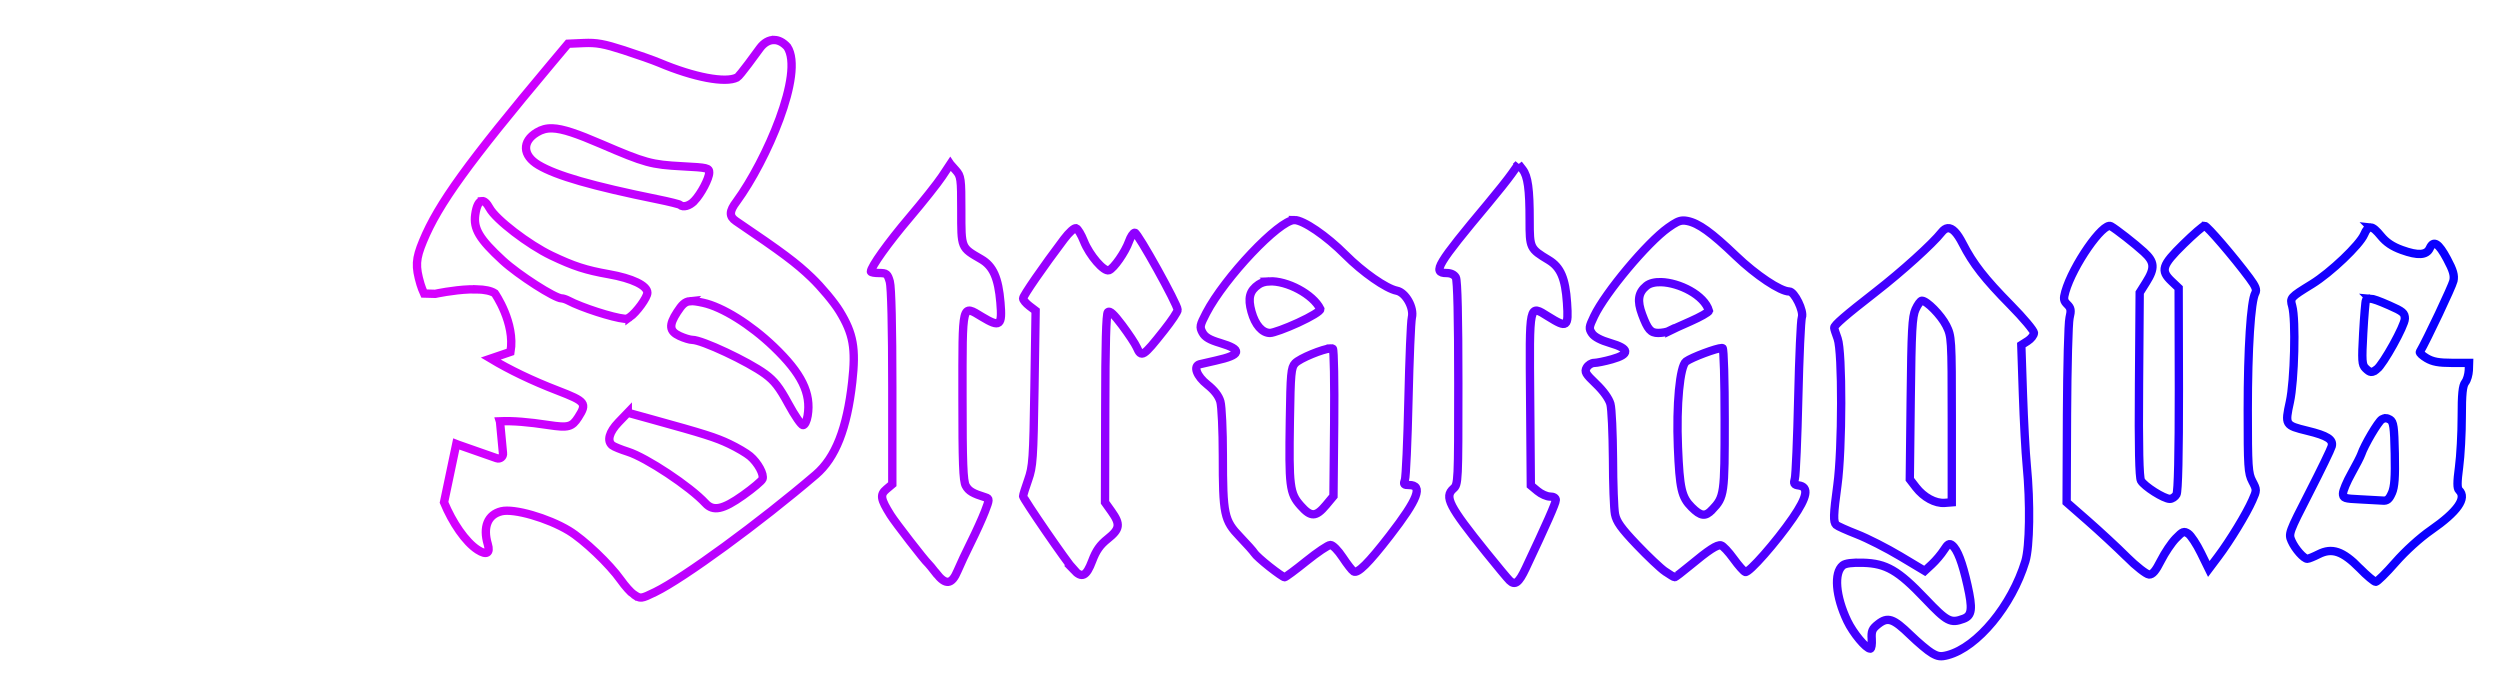 <?xml version="1.0" encoding="UTF-8" standalone="no"?>
<svg
   xmlns:dc="http://purl.org/dc/elements/1.1/"
   xmlns:cc="http://creativecommons.org/ns#"
   xmlns:rdf="http://www.w3.org/1999/02/22-rdf-syntax-ns#"
   xmlns:svg="http://www.w3.org/2000/svg"
   xmlns="http://www.w3.org/2000/svg"
   xmlns:xlink="http://www.w3.org/1999/xlink"
   xmlns:sodipodi="http://sodipodi.sourceforge.net/DTD/sodipodi-0.dtd"
   xmlns:inkscape="http://www.inkscape.org/namespaces/inkscape"
   version="1.2"
   width="598.672"
   height="163.673"
   viewBox="0 0 598.672 163.673"
   id="Layer_3"
   xml:space="preserve"
   inkscape:version="1.0.2 (e86c8708, 2021-01-15)"
   sodipodi:docname="system.svg"><sodipodi:namedview
     pagecolor="#ffffff"
     bordercolor="#666666"
     borderopacity="1"
     objecttolerance="10"
     gridtolerance="10"
     guidetolerance="10"
     inkscape:pageopacity="0"
     inkscape:pageshadow="2"
     inkscape:window-width="1280"
     inkscape:window-height="800"
     id="namedview15"
     showgrid="false"
     inkscape:zoom="0.9464972"
     inkscape:cx="305.01676"
     inkscape:cy="175.57843"
     inkscape:window-x="0"
     inkscape:window-y="0"
     inkscape:window-maximized="0"
     inkscape:current-layer="g4475"
     inkscape:document-rotation="0" /><defs
     id="defs25"><linearGradient
       inkscape:collect="always"
       id="linearGradient7367"><stop
         style="stop-color:#f4f4f4;stop-opacity:1;"
         offset="0"
         id="stop7363" /><stop
         style="stop-color:#f4f4f4;stop-opacity:0;"
         offset="1"
         id="stop7365" /></linearGradient><linearGradient
       inkscape:collect="always"
       id="linearGradient7359"><stop
         style="stop-color:#ff00ff;stop-opacity:1;"
         offset="0"
         id="stop7355" /><stop
         style="stop-color:#0600ff;stop-opacity:1"
         offset="1"
         id="stop7357" /></linearGradient><linearGradient
       inkscape:collect="always"
       xlink:href="#linearGradient7359"
       id="linearGradient7361"
       x1="7.888"
       y1="-97.275"
       x2="592.776"
       y2="-97.275"
       gradientUnits="userSpaceOnUse" /><linearGradient
       inkscape:collect="always"
       xlink:href="#linearGradient7367"
       id="linearGradient7369" /></defs><g
     id="g4475"><g
       style="fill:none;stroke:url(#linearGradient7369);stroke-opacity:1"
       id="g3668"
       transform="matrix(0.906,0,0,0.906,1130.956,-584.769)"><g
         style="fill:none;stroke:url(#linearGradient7369);stroke-opacity:1"
         id="g4829"
         transform="matrix(1.628,0,0,1.628,-1394.976,577.916)" /><g
         style="fill:none;stroke:url(#linearGradient7369);stroke-opacity:1"
         id="g4837"
         transform="matrix(1.578,0,0,1.578,-1287.036,100.041)" /><g
         style="fill:none;stroke:url(#linearGradient7369);stroke-opacity:1"
         id="g4877"
         transform="matrix(1.628,0,0,1.628,-1388.646,585.399)"><g
           style="fill:none;stroke:url(#linearGradient7369);stroke-opacity:1"
           id="g4879"
           transform="translate(23.423,-3.977)" /><g
           style="fill:none;stroke:url(#linearGradient7369);stroke-opacity:1"
           id="g4893"
           transform="translate(-3.27,-4.773)" /></g><g
         style="fill:none;stroke:url(#linearGradient7369);stroke-opacity:1"
         id="g3489"
         transform="matrix(0.997,0.08,-0.08,0.997,126.545,14.616)"><g
           style="fill:none;stroke:url(#linearGradient7369);stroke-opacity:1"
           id="g3416"
           transform="matrix(0.856,-0.164,0.164,0.856,-301.288,-120.176)" /></g><g
         style="fill:none;stroke:url(#linearGradient7369);stroke-opacity:1"
         id="g4837-7"
         transform="matrix(1.578,0,0,1.578,-1286.804,99.972)" /><g
         style="fill:none;stroke:url(#linearGradient7369);stroke-opacity:1"
         id="g3489-6"
         transform="matrix(0.997,0.08,-0.08,0.997,126.606,14.312)"><g
           style="fill:none;stroke:url(#linearGradient7369);stroke-opacity:1"
           id="g3416-1"
           transform="matrix(0.856,-0.164,0.164,0.856,-301.288,-120.176)" /></g></g><g
       id="g4494"
       transform="translate(-1.414,181.019)"
       style="fill:none;stroke:url(#linearGradient7361)"><g
         id="g4990-3"
         transform="matrix(1.392,0,0,1.392,4427.464,-1666.081)"
         style="fill:none;stroke:url(#linearGradient7361);stroke-width:1.436;stroke-miterlimit:4;stroke-dasharray:none;stroke-opacity:1"><path
           style="color:#000000;display:inline;overflow:visible;visibility:visible;fill:none;fill-opacity:1;fill-rule:evenodd;stroke:url(#linearGradient7361);stroke-width:2;stroke-miterlimit:4;stroke-dasharray:none;stroke-opacity:1;enable-background:accumulate"
           d="m 185.719,-171.068 c -1.307,-0.051 -2.539,0.685 -3.479,1.963 -0.67,0.912 -4.808,6.674 -5.479,7.02 -2.733,1.417 -10.315,-0.018 -18.635,-3.527 -1.415,-0.597 -5.218,-1.939 -8.451,-2.984 -4.789,-1.549 -6.574,-1.873 -9.646,-1.74 l -3.771,0.168 -3.938,4.693 c -20.028,23.873 -27.12,33.684 -30.803,42.609 -1.762,4.27 -1.865,6.021 -0.602,10.312 0.22,0.748 0.519,1.494 0.854,2.238 l 2.684,0.072 c 1e-5,0 4.249,-0.926 8.264,-1.072 0.602,-0.021 1.199,-0.023 1.775,-0.004 l 0,-0.002 c 1.73,0.056 3.276,0.321 4.232,0.949 0,0 4.959,7.107 3.756,14.031 l -4.736,1.611 c 4.548,2.726 9.899,5.303 16.014,7.66 6.775,2.612 7.102,3.033 4.959,6.395 -1.504,2.357 -2.379,2.586 -7.148,1.867 -4.81,-0.725 -8.468,-1.039 -11.646,-0.904 0.015,0.05 0.038,0.096 0.047,0.148 l 0.703,7.467 c 0.137,0.851 -0.693,1.536 -1.502,1.238 l -9.172,-3.213 -0.34,-0.131 -0.17,-0.066 -2.938,13.986 c 1.983,4.806 5.145,9.514 8.098,11.391 2.108,1.342 3.034,0.817 2.391,-1.357 -1.228,-4.15 -0.006,-7.103 3.264,-7.898 2.996,-0.729 11.123,1.608 16.162,4.646 3.597,2.17 9.752,8.021 12.434,11.822 1.008,1.429 2.396,2.984 3.088,3.451 l 0.002,-0.006 c 1.636,1.11 1.758,1.097 5.148,-0.553 6.827,-3.323 25.08,-16.663 38.477,-28.119 4.734,-4.049 7.498,-11.076 8.744,-22.227 0.899,-8.039 0.273,-11.55 -3.018,-16.928 -1.322,-2.161 -4.357,-5.8 -6.74,-8.086 -3.668,-3.517 -6.893,-5.926 -18.105,-13.525 -1.662,-1.126 -1.62,-2.368 0.156,-4.701 7.114,-9.746 16.297,-30.736 12.15,-37.033 -1.005,-1.108 -2.066,-1.622 -3.082,-1.662 z m -53.186,21.174 c 2.452,0.084 5.851,1.249 11.699,3.768 10.546,4.542 11.97,4.932 19.441,5.324 6.036,0.317 6.41,0.405 6.41,1.506 0,1.397 -1.935,5.079 -3.578,6.811 l -0.002,0 c -1.119,1.18 -2.69,1.611 -3.391,0.934 -0.176,-0.171 -2.59,-0.771 -5.365,-1.336 -15.66,-3.179 -24.247,-5.651 -28.568,-8.223 -3.833,-2.282 -3.991,-5.653 -0.363,-7.826 1.116,-0.668 2.246,-1.007 3.717,-0.957 z m 95.32,8.568 -1.953,2.947 c -1.073,1.621 -4.598,6.063 -7.832,9.873 -5.098,6.004 -9.234,11.796 -9.234,12.93 0,0.19 0.884,0.346 1.967,0.346 1.789,0 2.021,0.188 2.562,2.07 0.366,1.284 0.596,10.902 0.596,25.301 l 0,23.229 -1.414,1.193 c -1.574,1.326 -1.414,2.328 0.992,6.178 1.118,1.79 8.229,10.971 8.984,11.602 0.182,0.152 1.051,1.209 1.934,2.348 l 0.01,0 c 2.272,2.933 3.737,2.773 5.127,-0.555 0.602,-1.442 2.062,-4.552 3.242,-6.914 1.18,-2.362 2.675,-5.662 3.32,-7.334 1.097,-2.854 1.107,-3.062 0.172,-3.35 -3.114,-0.97 -4.055,-1.524 -4.766,-2.811 -0.627,-1.139 -0.787,-5.432 -0.787,-21.299 0,-22.906 -0.199,-22.099 4.688,-19.154 4.329,2.608 4.883,2.173 4.404,-3.461 -0.5,-5.881 -1.755,-8.701 -4.605,-10.355 -4.894,-2.842 -4.771,-2.539 -4.771,-11.66 0,-7.726 -0.07,-8.233 -1.318,-9.639 l -1.316,-1.484 z m 136.141,0.008 -1.654,2.336 c -0.91,1.284 -3.452,4.482 -5.65,7.107 -12.133,14.491 -13.425,16.645 -9.984,16.645 1.086,0 1.899,0.381 2.279,1.068 0.383,0.69 0.59,9.657 0.59,25.314 0,23.854 -0.02,24.261 -1.186,25.283 -2.215,1.943 -1.062,4.183 7.863,15.268 2.621,3.256 5.146,6.291 5.613,6.74 1.292,1.252 2.208,0.563 3.834,-2.885 5.015,-10.629 7.236,-15.665 7.236,-16.396 0,-0.516 -0.531,-0.832 -1.393,-0.832 -0.766,0 -2.111,-0.599 -2.99,-1.332 l -1.6,-1.332 -0.162,-20.396 c -0.189,-23.615 -0.327,-22.97 4.336,-20.07 4.563,2.838 4.886,2.602 4.494,-3.275 -0.393,-5.874 -1.541,-8.556 -4.395,-10.271 -4.489,-2.702 -4.559,-2.837 -4.559,-9.486 0,-7.521 -0.424,-10.592 -1.686,-12.213 l -0.988,-1.271 z m -248.377,8.838 c 0.554,-0.067 1.19,0.482 1.836,1.678 1.483,2.744 9.363,8.796 14.859,11.414 5.321,2.534 8.212,3.471 13.709,4.441 5.657,1 9.248,2.725 9.248,4.441 0,1.137 -2.574,4.688 -4.273,5.896 l 0,-0.004 c -0.314,0.225 -0.829,0.409 -1.141,0.352 -2.897,-0.283 -10.38,-2.701 -13.525,-4.371 -0.545,-0.288 -1.26,-0.523 -1.594,-0.523 -1.611,0 -10.392,-5.641 -14.111,-9.064 -5.601,-5.155 -7.072,-7.614 -6.588,-11.025 0.29,-2.048 0.867,-3.149 1.58,-3.234 z m 194.666,4.551 c -3.637,0 -16.649,13.738 -21.102,22.281 -1.539,2.95 -1.615,3.359 -0.893,4.693 0.585,1.08 1.685,1.727 4.217,2.48 5.421,1.613 5.11,2.86 -1.053,4.225 -1.725,0.382 -3.454,0.778 -3.846,0.883 -1.616,0.429 -0.703,2.86 1.83,4.871 1.686,1.34 2.745,2.708 3.131,4.068 0.32,1.127 0.591,6.924 0.592,12.881 0.004,14.232 0.287,15.581 4.111,19.553 1.658,1.722 3.213,3.47 3.461,3.891 0.246,0.418 1.872,1.886 3.613,3.26 1.742,1.375 3.363,2.498 3.605,2.498 0.24,0 2.587,-1.735 5.217,-3.857 2.63,-2.123 5.226,-3.867 5.762,-3.867 0.566,-0.003 1.808,1.252 2.943,2.971 1.08,1.637 2.266,3.156 2.629,3.375 0.966,0.579 3.535,-1.969 8.635,-8.559 6.811,-8.8 8.086,-12.148 4.629,-12.148 -1.239,0 -1.371,-0.169 -0.984,-1.242 0.245,-0.683 0.629,-9.317 0.848,-19.188 0.221,-9.87 0.588,-18.735 0.818,-19.701 0.562,-2.364 -1.492,-6.019 -3.617,-6.434 -2.544,-0.498 -8.148,-4.411 -12.322,-8.604 -4.539,-4.558 -10.074,-8.33 -12.225,-8.33 z m 93.125,0.123 c -0.962,0.032 -1.835,0.495 -3.545,1.711 -5.042,3.587 -15.021,15.512 -17.744,21.205 -1.257,2.623 -1.298,2.962 -0.502,4.139 0.56,0.828 2.105,1.643 4.357,2.297 4.646,1.349 4.785,2.658 0.41,3.891 -1.693,0.476 -3.608,0.869 -4.254,0.869 -0.646,0 -1.459,0.512 -1.805,1.139 -0.549,0.995 -0.267,1.487 2.234,3.873 1.756,1.674 3.092,3.53 3.455,4.795 0.326,1.135 0.564,7.034 0.621,13.107 0.011,6.074 0.231,12.077 0.484,13.34 0.364,1.816 1.461,3.351 5.244,7.326 2.632,2.765 5.679,5.646 6.773,6.4 l 0.008,0 c 1.095,0.754 2.118,1.365 2.279,1.365 0.161,-0.002 1.77,-1.23 3.574,-2.727 4.631,-3.841 6.572,-5.108 7.523,-4.9 0.454,0.097 1.799,1.526 2.988,3.174 1.189,1.647 2.465,3.09 2.828,3.205 0.869,0.274 7.415,-7.164 11.393,-12.947 3.476,-5.055 3.912,-7.447 1.416,-7.793 -1.146,-0.158 -1.279,-0.394 -0.934,-1.658 0.223,-0.811 0.592,-9.548 0.816,-19.418 0.226,-9.87 0.613,-18.511 0.861,-19.203 0.532,-1.481 -1.772,-6.195 -3.027,-6.195 -2.113,0 -7.947,-3.892 -12.775,-8.523 -5.859,-5.62 -8.962,-7.847 -11.654,-8.371 -0.375,-0.073 -0.707,-0.11 -1.027,-0.1 z m 124.979,1.258 c -0.323,0 -2.614,1.986 -5.092,4.416 -5.14,5.041 -5.539,6.296 -2.82,8.881 l 1.693,1.609 0.057,24.195 c 0.008,15.65 -0.196,24.571 -0.576,25.262 -0.324,0.59 -1.044,1.066 -1.598,1.066 -1.414,0 -6.15,-3.004 -6.914,-4.387 -0.41,-0.805 -0.588,-7.732 -0.467,-23.09 l 0.162,-21.941 1.561,-2.484 c 2.14,-3.411 2.026,-4.884 -0.564,-7.252 -2.134,-1.95 -6.696,-5.517 -7.904,-6.18 -1.859,-1.019 -9.132,9.454 -10.914,15.717 -0.483,1.69 -0.406,2.172 0.479,3.037 0.876,0.858 0.969,1.391 0.531,3.236 -0.284,1.214 -0.55,11.651 -0.607,23.191 l -0.088,20.98 5.047,4.418 c 2.775,2.43 6.968,6.314 9.318,8.633 l -0.033,0 c 2.392,2.359 4.776,4.193 5.414,4.25 0.844,0.025 1.584,-0.845 2.85,-3.354 0.94,-1.864 2.539,-4.243 3.555,-5.287 1.672,-1.72 1.954,-1.828 2.998,-1.139 0.633,0.419 1.997,2.492 3.033,4.605 l 1.883,3.842 2.264,-3.014 c 2.834,-3.772 6.735,-10.185 8.172,-13.434 1.086,-2.44 1.086,-2.5 0,-4.564 -1.008,-1.915 -1.1,-3.358 -1.1,-17.062 0,-14.752 0.727,-26.087 1.799,-28.029 0.423,-0.766 0.109,-1.583 -1.381,-3.588 -3.749,-5.047 -10.175,-12.535 -10.756,-12.535 z m 39.803,0.389 c -0.61,-0.058 -1.073,0.508 -1.574,1.68 -1.07,2.505 -8.05,9.147 -12.479,11.877 -5.269,3.249 -5.321,3.308 -4.756,5.314 0.897,3.199 0.536,17.907 -0.564,22.926 -1.213,5.534 -1.158,5.628 4.172,6.928 4.843,1.18 6.282,2.1 5.844,3.738 -0.184,0.693 -2.599,5.678 -5.365,11.078 -4.906,9.579 -5.011,9.86 -4.242,11.594 0.854,1.926 2.925,4.264 3.777,4.264 0.291,0 1.505,-0.493 2.697,-1.096 3.224,-1.629 5.757,-0.765 9.84,3.355 l -0.039,-0.008 c 1.778,1.794 3.527,3.262 3.885,3.262 0.359,0 2.477,-2.085 4.705,-4.635 2.39,-2.735 5.892,-5.912 8.541,-7.75 6.354,-4.409 8.654,-7.68 6.717,-9.557 -0.484,-0.47 -0.484,-1.867 0,-5.533 0.36,-2.696 0.648,-8.129 0.648,-12.074 0,-5.453 0.2,-7.431 0.836,-8.246 0.463,-0.59 0.798,-1.878 0.855,-2.865 l 0.057,-1.795 -4.131,0 c -3.134,-0.001 -4.586,-0.271 -6.012,-1.113 -1.033,-0.611 -1.773,-1.291 -1.641,-1.516 1.658,-2.827 7.755,-15.733 8.037,-17.016 0.291,-1.314 -0.052,-2.505 -1.514,-5.24 -2.042,-3.822 -3.246,-4.578 -4.143,-2.598 -0.772,1.707 -2.827,1.838 -6.717,0.428 -2.252,-0.817 -3.74,-1.814 -4.988,-3.342 -1.082,-1.321 -1.837,-2.003 -2.447,-2.061 z m -101.361,0.188 c -0.498,0.053 -0.981,0.382 -1.457,0.982 -2.231,2.813 -9.428,9.316 -15.779,14.262 -7.28,5.67 -10.014,8.003 -9.957,8.635 0.005,0.216 0.38,1.385 0.83,2.6 1.147,3.132 1.121,26.385 -0.057,35.062 -0.97,7.125 -1.022,8.842 -0.289,9.553 0.279,0.27 2.529,1.281 5,2.246 2.472,0.966 7.129,3.336 10.352,5.266 l 5.859,3.508 1.713,-1.59 c 0.943,-0.874 2.236,-2.407 2.873,-3.404 0.95,-1.488 1.309,-1.694 1.988,-1.146 1.258,1.012 2.438,4.095 3.67,9.588 1.272,5.671 1.081,7.272 -0.965,8.025 -3.115,1.147 -3.91,0.729 -9.246,-4.879 -6.399,-6.726 -9.273,-8.385 -14.807,-8.547 -2.612,-0.077 -4.244,0.131 -4.857,0.627 -2.196,1.765 -1.735,7.417 1.086,13.332 1.381,2.896 4.48,6.625 5.504,6.625 0.259,0 0.415,-1.026 0.34,-2.281 -0.118,-1.944 0.109,-2.478 1.543,-3.602 2.305,-1.808 3.603,-1.368 7.703,2.605 1.884,1.826 4.208,3.779 5.164,4.344 l 0.023,0.002 c 1.418,0.836 2.115,0.922 3.777,0.479 7.13,-1.907 15.366,-11.866 18.6,-22.49 1.046,-3.446 1.201,-14.007 0.334,-22.953 -0.294,-3.037 -0.709,-10.77 -0.922,-17.186 l -0.387,-11.664 1.514,-0.961 c 0.832,-0.529 1.514,-1.409 1.514,-1.957 0,-0.547 -2.502,-3.531 -5.557,-6.631 -6.25,-6.34 -9.036,-9.907 -11.512,-14.742 -1.333,-2.603 -2.5,-3.823 -3.596,-3.707 z m -208.824,0.008 c -0.416,-0.155 -1.667,0.968 -2.906,2.609 -4.994,6.612 -9.799,13.574 -9.799,14.199 0,0.368 0.675,1.184 1.5,1.812 l 1.5,1.143 -0.283,18.539 c -0.261,17.076 -0.379,18.808 -1.5,21.971 -0.67,1.888 -1.217,3.649 -1.217,3.914 0,0.613 10.572,15.983 12.133,17.639 l -0.037,0 c 1.99,2.112 3.051,1.609 4.449,-2.105 0.943,-2.507 1.88,-3.84 3.734,-5.312 2.924,-2.322 3.085,-3.481 0.908,-6.535 l -1.566,-2.199 0.057,-22.492 c 0.014,-15.291 0.22,-22.682 0.635,-23.086 0.437,-0.424 1.418,0.482 3.43,3.166 1.549,2.068 3.123,4.444 3.486,5.279 1.114,2.53 1.506,2.285 6.551,-4.098 1.792,-2.268 3.297,-4.48 3.24,-4.912 -0.032,-1.325 -9.552,-18.461 -10.256,-18.461 -0.361,0 -0.993,0.947 -1.402,2.102 -0.897,2.528 -3.632,6.462 -4.789,6.895 -1.199,0.445 -4.679,-3.585 -6.02,-6.973 -0.614,-1.552 -1.444,-2.944 -1.848,-3.094 z m 46.252,12.729 c 4.241,-0.222 10.517,3.076 12.27,6.656 0,0.475 -2.192,1.812 -5.336,3.256 -2.935,1.347 -5.968,2.449 -6.738,2.449 -1.878,0 -3.554,-1.921 -4.432,-5.084 -0.916,-3.297 -0.465,-5.023 1.707,-6.521 0.681,-0.466 1.551,-0.705 2.529,-0.756 z m 93.893,0.186 c 4.335,0.116 10.384,3.079 11.479,6.889 -0.144,0.362 -2.112,1.477 -4.373,2.475 -2.262,0.998 -4.56,2.038 -5.102,2.314 l 0,-0.004 c -0.544,0.277 -1.752,0.502 -2.686,0.502 -1.801,0 -2.502,-0.801 -3.85,-4.416 -1.234,-3.31 -0.945,-5.254 1.016,-6.854 0.817,-0.668 2.071,-0.945 3.516,-0.906 z m 169.828,3.936 c 0.802,0.052 2.176,0.557 4.6,1.621 3.344,1.47 3.781,1.839 3.781,3.197 0,1.627 -5.163,10.95 -6.711,12.119 l -0.002,-0.002 c -1.198,0.907 -1.566,0.874 -2.713,-0.236 -0.847,-0.821 -0.91,-1.801 -0.547,-8.42 0.228,-4.121 0.528,-7.682 0.666,-7.906 0.169,-0.272 0.445,-0.404 0.926,-0.373 z m -107.338,0.512 c 1.188,0 4.574,3.449 5.85,5.959 1.264,2.571 1.322,2.805 1.322,22.477 l -0.002,19.873 -1.711,0.133 c -2.249,0.169 -5.015,-1.33 -6.861,-3.721 l -1.488,-1.93 0.219,-19.324 c 0.184,-16.417 0.357,-19.637 1.154,-21.396 0.515,-1.139 1.201,-2.07 1.518,-2.07 z m -295.133,0.111 c 0.758,-0.072 1.722,0.081 3.113,0.383 4.594,0.997 11.366,5.212 16.922,10.533 6.693,6.41 9.022,11.142 8.133,16.527 -0.215,1.303 -0.689,2.262 -1.115,2.262 -0.408,0 -1.98,-2.292 -3.496,-5.092 -2.159,-3.988 -3.37,-5.54 -5.582,-7.16 -4.104,-3.006 -15.132,-8.178 -17.436,-8.178 -0.578,0 -1.957,-0.419 -3.064,-0.932 -2.473,-1.142 -2.614,-2.585 -0.564,-5.732 1.136,-1.742 1.826,-2.491 3.09,-2.611 z m 247.221,11.225 c 0.081,4.07e-4 0.14,0.01 0.176,0.031 0.277,0.16 0.49,7.869 0.49,17.129 0,18.007 -0.067,18.487 -3.016,21.611 l -0.002,0 c -1.607,1.703 -2.709,1.562 -4.895,-0.623 -2.417,-2.416 -2.874,-4.41 -3.289,-14.422 -0.421,-10.103 0.462,-19.404 1.947,-20.494 1.381,-1.014 7.378,-3.239 8.588,-3.232 z m -93.736,0.084 c 0.26,-0.017 0.443,0.01 0.525,0.09 0.254,0.254 0.402,8.306 0.311,17.893 l -0.168,17.43 -1.768,2.121 c -2.435,2.922 -3.635,2.954 -6.105,0.156 -2.631,-2.962 -2.822,-4.569 -2.574,-20.488 0.172,-11.235 0.298,-12.609 1.248,-13.625 1.135,-1.214 6.714,-3.46 8.531,-3.576 z m -168.414,15.414 5.623,1.555 c 12.81,3.541 15.449,4.378 18.719,5.934 1.886,0.897 4.11,2.207 4.943,2.91 1.904,1.608 3.42,4.4 2.988,5.496 -0.182,0.459 -2.269,2.215 -4.639,3.9 -4.833,3.438 -7.159,3.924 -9.035,1.887 -3.64,-3.953 -14.162,-10.935 -18.582,-12.33 -1.66,-0.524 -3.338,-1.208 -3.73,-1.52 -1.334,-1.063 -0.757,-3.189 1.502,-5.535 l 2.211,-2.297 z M 571.812,-80.438 c 0.315,0.009 0.635,0.119 0.984,0.332 0.856,0.523 1.024,1.669 1.156,8.121 0.119,5.66 -0.049,7.997 -0.684,9.467 l 0,-0.027 c -0.648,1.502 -1.142,1.928 -2.152,1.842 -0.722,-0.063 -3.171,-0.194 -5.443,-0.299 -3.823,-0.176 -4.127,-0.283 -4.127,-1.41 0.002,-0.67 0.911,-2.833 2.021,-4.807 1.11,-1.974 2.167,-4.034 2.346,-4.57 0.739,-2.208 4.061,-7.839 4.941,-8.375 0.332,-0.19 0.642,-0.282 0.957,-0.273 z"
           transform="matrix(0.718,0,0,0.718,-3179.752,1196.56)"
           id="path4994-4"
           inkscape:connector-curvature="0" /><g
           inkscape:label="Layer 1"
           inkscape:groupmode="layer"
           transform="matrix(0.718,0,0,0.718,-1512.588,525.709)"
           id="layer1-9"
           style="fill:none;stroke:url(#linearGradient7361);stroke-width:2;stroke-miterlimit:4;stroke-dasharray:none;stroke-opacity:1" /></g><g
         id="g3835"
         transform="matrix(1.141,0,0,1.141,1814.155,-851.249)"
         style="fill:none;stroke:url(#linearGradient7361);stroke-width:1.403;stroke-miterlimit:4;stroke-dasharray:none;stroke-opacity:1"><g
           id="g3837"
           transform="matrix(1.173,0,0,1.173,710.548,145.669)"
           style="fill:none;stroke:url(#linearGradient7361);stroke-width:1.196;stroke-miterlimit:4;stroke-dasharray:none;stroke-opacity:1"><path
             id="path3909-2"
             style="color:#000000;display:inline;overflow:visible;visibility:visible;fill:none;fill-opacity:1;fill-rule:nonzero;stroke:url(#linearGradient7361);stroke-width:1.196;stroke-miterlimit:4;stroke-dasharray:none;stroke-opacity:1;enable-background:accumulate"
             d="m -1914.897,442.166 -0.513,0.064 -0.444,0.706 c -2.28,3.571 -3.063,5.022 -3.394,6.312 -0.158,0.617 -0.135,0.867 0.121,1.451 0.556,1.269 2.329,2.391 4.99,3.165 0.978,0.284 1.027,0.342 0.798,0.837 -0.16,0.347 -0.276,0.39 -0.942,0.346 -1.486,-0.098 -2.167,0.01 -3.01,0.492 -0.521,0.297 -0.595,0.487 -0.49,1.246 0.123,0.879 1.053,2.271 1.764,2.638 0.315,0.162 0.428,0.078 0.298,-0.218 -0.248,-0.565 -0.136,-0.993 0.297,-1.143 0.396,-0.137 1.556,0.09 2.305,0.455 0.535,0.26 1.488,1.007 1.929,1.506 0.166,0.188 0.387,0.39 0.49,0.447 0.245,0.136 0.265,0.131 0.697,-0.14 0.871,-0.545 3.107,-2.625 4.719,-4.383 0.57,-0.621 0.812,-1.636 0.766,-3.207 -0.032,-1.133 -0.183,-1.618 -0.738,-2.33 -0.223,-0.286 -0.711,-0.753 -1.082,-1.044 -0.57,-0.448 -1.052,-0.746 -2.735,-1.674 -0.249,-0.137 -0.27,-0.315 -0.072,-0.662 0.467,-0.817 0.9,-2.703 0.844,-3.664 -0.034,-0.579 -0.039,-0.593 -0.326,-0.851 -0.364,-0.327 -0.603,-0.322 -0.787,0.015 -0.075,0.135 -0.208,0.293 -0.293,0.349 -0.347,0.23 -1.413,0.122 -2.62,-0.269 -0.205,-0.067 -0.752,-0.21 -1.215,-0.318 -0.686,-0.159 -0.938,-0.182 -1.356,-0.127 z m -0.629,2.944 c 0.338,-0.016 0.83,0.101 1.679,0.383 1.532,0.509 1.731,0.548 2.762,0.514 0.833,-0.027 0.887,-0.021 0.908,0.133 0.029,0.195 -0.165,0.735 -0.357,0.996 -0.13,0.178 -0.336,0.257 -0.445,0.171 -0.029,-0.022 -0.376,-0.079 -0.767,-0.125 -2.206,-0.258 -3.426,-0.503 -4.067,-0.811 -0.57,-0.273 -0.659,-0.74 -0.204,-1.087 0.14,-0.106 0.289,-0.164 0.491,-0.175 z m -1.977,2.631 c 0.075,-0.015 0.172,0.054 0.284,0.213 0.256,0.365 1.454,1.118 2.258,1.418 0.778,0.291 1.192,0.381 1.963,0.451 0.794,0.073 1.316,0.272 1.349,0.511 0.022,0.159 -0.258,0.685 -0.468,0.874 -0.04,0.035 -0.108,0.067 -0.151,0.066 -0.402,-0.005 -1.474,-0.258 -1.937,-0.454 -0.08,-0.034 -0.183,-0.057 -0.228,-0.053 -0.221,0.019 -1.531,-0.666 -2.107,-1.1 -0.867,-0.653 -1.119,-0.975 -1.119,-1.457 0,-0.289 0.061,-0.449 0.156,-0.47 z m 7.295,2.753 c 0.102,-0.019 0.235,-0.004 0.431,0.022 0.648,0.085 1.661,0.592 2.525,1.269 1.04,0.815 1.448,1.448 1.431,2.21 -0.013,0.184 -0.051,0.322 -0.108,0.327 -0.056,0.005 -0.313,-0.298 -0.575,-0.671 -0.373,-0.531 -0.572,-0.733 -0.906,-0.933 -0.62,-0.371 -2.229,-0.957 -2.545,-0.93 -0.08,0.007 -0.273,-0.036 -0.435,-0.095 -0.361,-0.13 -0.411,-0.333 -0.191,-0.797 0.121,-0.257 0.202,-0.371 0.372,-0.403 z m -1.526,3.908 0.798,0.156 c 1.823,0.342 2.202,0.422 2.68,0.601 0.276,0.103 0.604,0.265 0.732,0.353 0.292,0.202 0.554,0.571 0.516,0.729 -0.015,0.067 -0.268,0.334 -0.56,0.597 -0.595,0.537 -0.903,0.637 -1.199,0.375 -0.575,-0.509 -2.153,-1.362 -2.785,-1.504 -0.237,-0.053 -0.479,-0.126 -0.538,-0.165 -0.203,-0.132 -0.167,-0.441 0.097,-0.795 l 0.26,-0.347 z m -21.671,4.608 c 2.083,0.557 6.481,-0.704 7.473,-3.143 l 0.314,6.497 c -3.182,2.153 -7.466,3.151 -10.561,4.217 0.285,-0.286 1.266,-0.871 1.504,-1.526 0.69,-1.897 1.27,-6.046 1.27,-6.046 z m -0.041,0.206 c 2.083,0.557 6.481,-0.704 7.473,-3.143 l 0.314,6.497 c -3.182,2.153 -7.466,3.151 -10.561,4.217 0.285,-0.286 1.266,-0.871 1.504,-1.526 0.69,-1.897 1.27,-6.046 1.27,-6.046 z m -18.72,-6.803 c 1.281,-1.392 4.321,-6.452 14.247,-7.938 0,0 2.497,6.531 4.397,7.861 4.602,2.329 6.76,3.486 7.583,3.952 l -0.113,5.266 c -0.016,0.726 -0.824,1.141 -1.809,1.491 l -0.036,-3.024 c -0.221,1.111 -0.836,2.756 -1.018,3.747 -0.68,0.772 -1.804,0.975 -2.34,1.037 -0.161,0.084 0.783,-2.214 -0.134,-3.227 -0.183,0.562 -0.8,3.529 -1.057,3.694 -2.648,1.616 -6.451,1.504 -7.029,-0.735 -1.377,-0.684 -2.541,-1.958 -2.398,-2.811 0,0 1.072,-1.34 2.279,-1.277 0.181,-0.123 0.481,2.007 1.748,2.813 0.725,-4.192 -2.557,-3.132 -3.179,-8.098 l -0.129,2.128 c -9.013,0.125 -7.801,-3.483 -11.013,-4.879 z m 24.489,-66.678 c -6.618,-0.056 -14.015,1.387 -15.682,5.608 -0.013,0.054 2.192,-0.235 3.728,-0.298 -1.986,0.161 -10.061,2.361 -10.321,7.275 -0.352,0.273 3.672,-0.606 3.672,-0.606 -7.482,4.267 -9.723,6.654 -8.263,11.683 0.017,0.43 1.033,-0.817 3.17,-2.254 -6.873,8.816 5.21,19.915 13.711,24 1.07,0.626 -1.585,-2.769 0.709,-8.409 0.3,-0.736 -2.778,-2.467 -2.951,-3.144 -0.317,-1.708 4.154,-1.914 0.822,-5.952 1.8,-2.385 5.524,-1.802 8.124,-3.488 0.547,-0.363 0.988,-0.761 1.355,-1.162 -2.048,-0.086 -3.469,-0.394 -3.575,-0.918 -0.232,-1.146 5.205,-3.426 11.217,-4.532 1.257,-0.231 2.493,-0.412 3.683,-0.56 9.31,-4.216 1.188,-16.171 -6.63,-17.13 -0.895,-0.066 -1.825,-0.104 -2.77,-0.112 z m 17.884,17.605 c 0.232,1.146 -4.657,3.792 -10.669,4.897 -6.012,1.106 -12.361,0.942 -12.593,-0.204 -0.232,-1.146 5.205,-3.426 11.216,-4.531 6.012,-1.106 11.813,-1.308 12.045,-0.162 z m -4.409,-0.481 c -6.813,-0.027 -19.473,2.814 -18.703,6.161 l 3.272,25.756 c 8.106,3.593 15.667,3.776 18.93,2.062 l -3.49,-15.698 -5.702,0.162 -2.322,-4.187 c 5.576,0.681 12.413,-2.253 13.464,-3.077 l -0.076,0.481 0.131,4.053 -3,1.522 3.682,15.788 c 0.865,-0.713 5.107,-3.334 5.107,-3.334 -0.573,-1.868 -7.145,-28.618 -7.145,-28.618 -0.258,-0.734 -1.878,-1.062 -4.149,-1.071 z m 2.242,27.968 c -0.018,3.2e-4 -0.037,0.004 -0.055,0.004 l 1.359,6.113 c -3.263,1.714 -10.825,1.53 -18.931,-2.062 l -0.026,-0.203 c -1.312,-0.145 -2.532,-0.132 -3.626,0.336 -10.181,3.382 -14.633,9.531 -16.475,14.503 2.07,-1.962 5.588,-4.313 11.836,-5.249 0,0 1.358,3.539 2.832,5.938 l 4.715,-2.519 c 0.418,1.925 0.595,4.099 0.616,6.377 1.903,0.986 3.292,1.721 3.818,2.019 l -0.114,5.266 c -0.016,0.726 -0.824,1.141 -1.808,1.49 l -0.035,-3.024 c -0.221,1.111 -0.836,2.756 -1.017,3.747 -0.445,0.505 -1.072,0.754 -1.609,0.892 -0.672,4.858 -1.63,9.338 -2.262,12.201 -0.814,1.784 -1.5,2.876 -1.169,3.569 1.255,1.461 3.075,0.852 5.506,0.898 -0.567,1.93 -0.95,4.187 -0.715,6.012 -3.337,0.895 -6.402,3.318 -7.043,6.303 l 42.704,0 c -3.675,-3.573 -9.254,-6.228 -13.824,-6.723 1.594,-2.073 2.337,-4.105 2.824,-6.425 3.604,-0.516 7.794,-1.058 8.498,-2.28 -0.257,-9.011 -2.422,-22.581 -3.281,-28.388 -0.053,-0.358 -0.5,-3.535 -0.555,-3.833 l 0.825,2.693 6.892,-3.099 c 1.313,0.681 -0.92,-12.169 -2.64,-12.122 -1.841,0.51 -8.342,1.126 -10.101,1.611 -0.281,0.078 -0.611,-0.098 -0.959,-0.371 -0.938,0.605 -1.844,1.202 -2.189,1.487 l -0.924,-3.963 c -0.992,-0.966 -1.994,-1.216 -3.065,-1.197 z m -38.738,22.351 c -0.01,0.039 -0.016,0.083 -0.022,0.121 0.047,-0.003 0.082,-0.008 0.129,-0.012 -0.036,-0.036 -0.07,-0.074 -0.107,-0.109 z m 37.508,27.838 0,0.003 c -0.439,1.909 -0.454,3.752 -0.045,5.166 -3.017,-0.197 -5.86,0.366 -8.652,0.244 -0.064,-0.002 -0.126,-0.005 -0.19,-0.007 0.785,-1.678 1.28,-3.511 1.426,-5.239 2.414,-0.011 4.955,-0.062 7.462,-0.166 z m 37.572,-51.702 c -0.431,-0.014 -0.877,-0.012 -1.327,0.004 -3.001,0.109 -6.176,0.801 -6.176,0.801 l -12.843,-0.347 c -0.371,1.351 -0.573,2.579 -0.657,3.732 0.742,-0.118 1.386,-0.234 1.785,-0.344 1.721,-0.047 3.952,12.801 2.639,12.121 l -1.128,0.508 c 0.355,0.812 0.711,1.651 1.054,2.544 0.245,-0.295 6.185,-6.094 8.235,-8.251 0,0 1.181,3.636 1.706,4.03 0.853,0.437 3.612,1.619 5.889,-0.638 l 0.425,-0.798 6.367,-2.166 c 0.899,-5.174 -2.807,-10.486 -2.807,-10.486 -0.714,-0.469 -1.87,-0.667 -3.163,-0.709 z m -6.942,14.533 -1.801,5.722 c -2.726,-0.413 -5.122,-0.81 -7.809,-1.204 -0.347,-0.051 -0.689,0.117 -0.86,0.423 l -2.729,5.19 c -0.302,0.546 0.072,1.22 0.695,1.251 l 7.426,0.398 -8.276,33.724 c -0.06,0.254 2.314,2.65 3.319,3.658 l 5.748,0 0.825,-3.477 -0.46,-1.937 1.055,-1.028 0.87,-3.941 -1.385,-1.433 1.655,-0.723 4.929,-23.469 0.127,0.05 0.254,0.098 6.854,2.401 c 0.605,0.222 1.224,-0.289 1.122,-0.925 l -0.525,-5.58 c -0.052,-0.323 -0.287,-0.588 -0.601,-0.677 0,0 -4.321,-1.402 -7.127,-2.013 l 1.039,-5.865 c -1.8,0.639 -3.546,-0.118 -4.194,-0.45 -0.044,-0.033 -0.099,-0.118 -0.152,-0.194 z m -41.117,-8.613 -3.182,0.07 c -0.01,0.012 -0.022,0.023 -0.031,0.035 0.895,0.155 1.817,0.301 2.77,0.377 0.144,-0.17 0.295,-0.321 0.442,-0.482 z m -6.703,12.683 -4.735,2.53 c 0.535,0.877 1.085,1.617 1.594,1.973 1.66,0.84 2.682,1.372 3.758,1.93 -0.019,-2.298 -0.196,-4.492 -0.617,-6.432 z m -10.642,7.33 -0.13,2.128 c -0.92,0.013 -1.709,-0.022 -2.432,-0.08 0.078,4.148 0.807,9.218 2.474,15.505 1.809,6.824 -3.444,6.155 -4.516,12.131 -0.185,1.032 -3.007,1.811 -4.824,0.101 -0.686,1.982 -0.664,4.713 1.427,6.345 l 4.056,-3.44 c 3.45,0.368 -0.363,4.815 -0.363,4.815 l 9.384,0.045 c 0.991,-2.58 3.769,-4.627 6.776,-5.434 -0.235,-1.825 0.148,-4.08 0.715,-6.011 -2.43,-0.046 -4.251,0.563 -5.506,-0.898 -0.331,-0.692 0.357,-1.784 1.171,-3.569 0.629,-2.851 1.584,-7.305 2.255,-12.14 -0.277,0.07 -0.536,0.12 -0.718,0.142 -0.161,0.084 0.783,-2.214 -0.134,-3.227 -0.183,0.562 -0.799,3.529 -1.057,3.694 -2.648,1.616 -6.451,1.505 -7.029,-0.734 -1.377,-0.684 -2.541,-1.958 -2.398,-2.811 0,0 1.072,-1.34 2.28,-1.277 0.181,-0.123 0.481,2.008 1.749,2.814 0.725,-4.192 -2.556,-3.133 -3.179,-8.099 z m 43.235,4.995 c 0.817,5.947 1.625,12.696 1.776,17.996 -0.704,1.222 -4.894,1.765 -8.498,2.281 -0.487,2.321 -1.23,4.35 -2.824,6.424 4.279,0.463 9.443,2.82 13.1,6.052 l 3.621,0.018 c 0,-0.016 4e-4,-0.032 0,-0.048 l -1.829,0 c -1.005,-1.008 -3.379,-3.404 -3.319,-3.658 l 3.4,-13.85 c -1.344,-5.236 -3.291,-10.228 -5.428,-15.213 z m -15.451,21.004 c -2.507,0.105 -5.047,0.155 -7.462,0.166 -0.146,1.728 -0.641,3.562 -1.426,5.24 0.064,0.003 0.125,0.004 0.19,0.006 2.792,0.123 5.635,-0.44 8.652,-0.242 -0.409,-1.414 -0.392,-3.258 0.047,-5.167 l 0,-10e-4 0,-0.001 z"
             inkscape:connector-curvature="0" /></g></g></g></g></svg>
